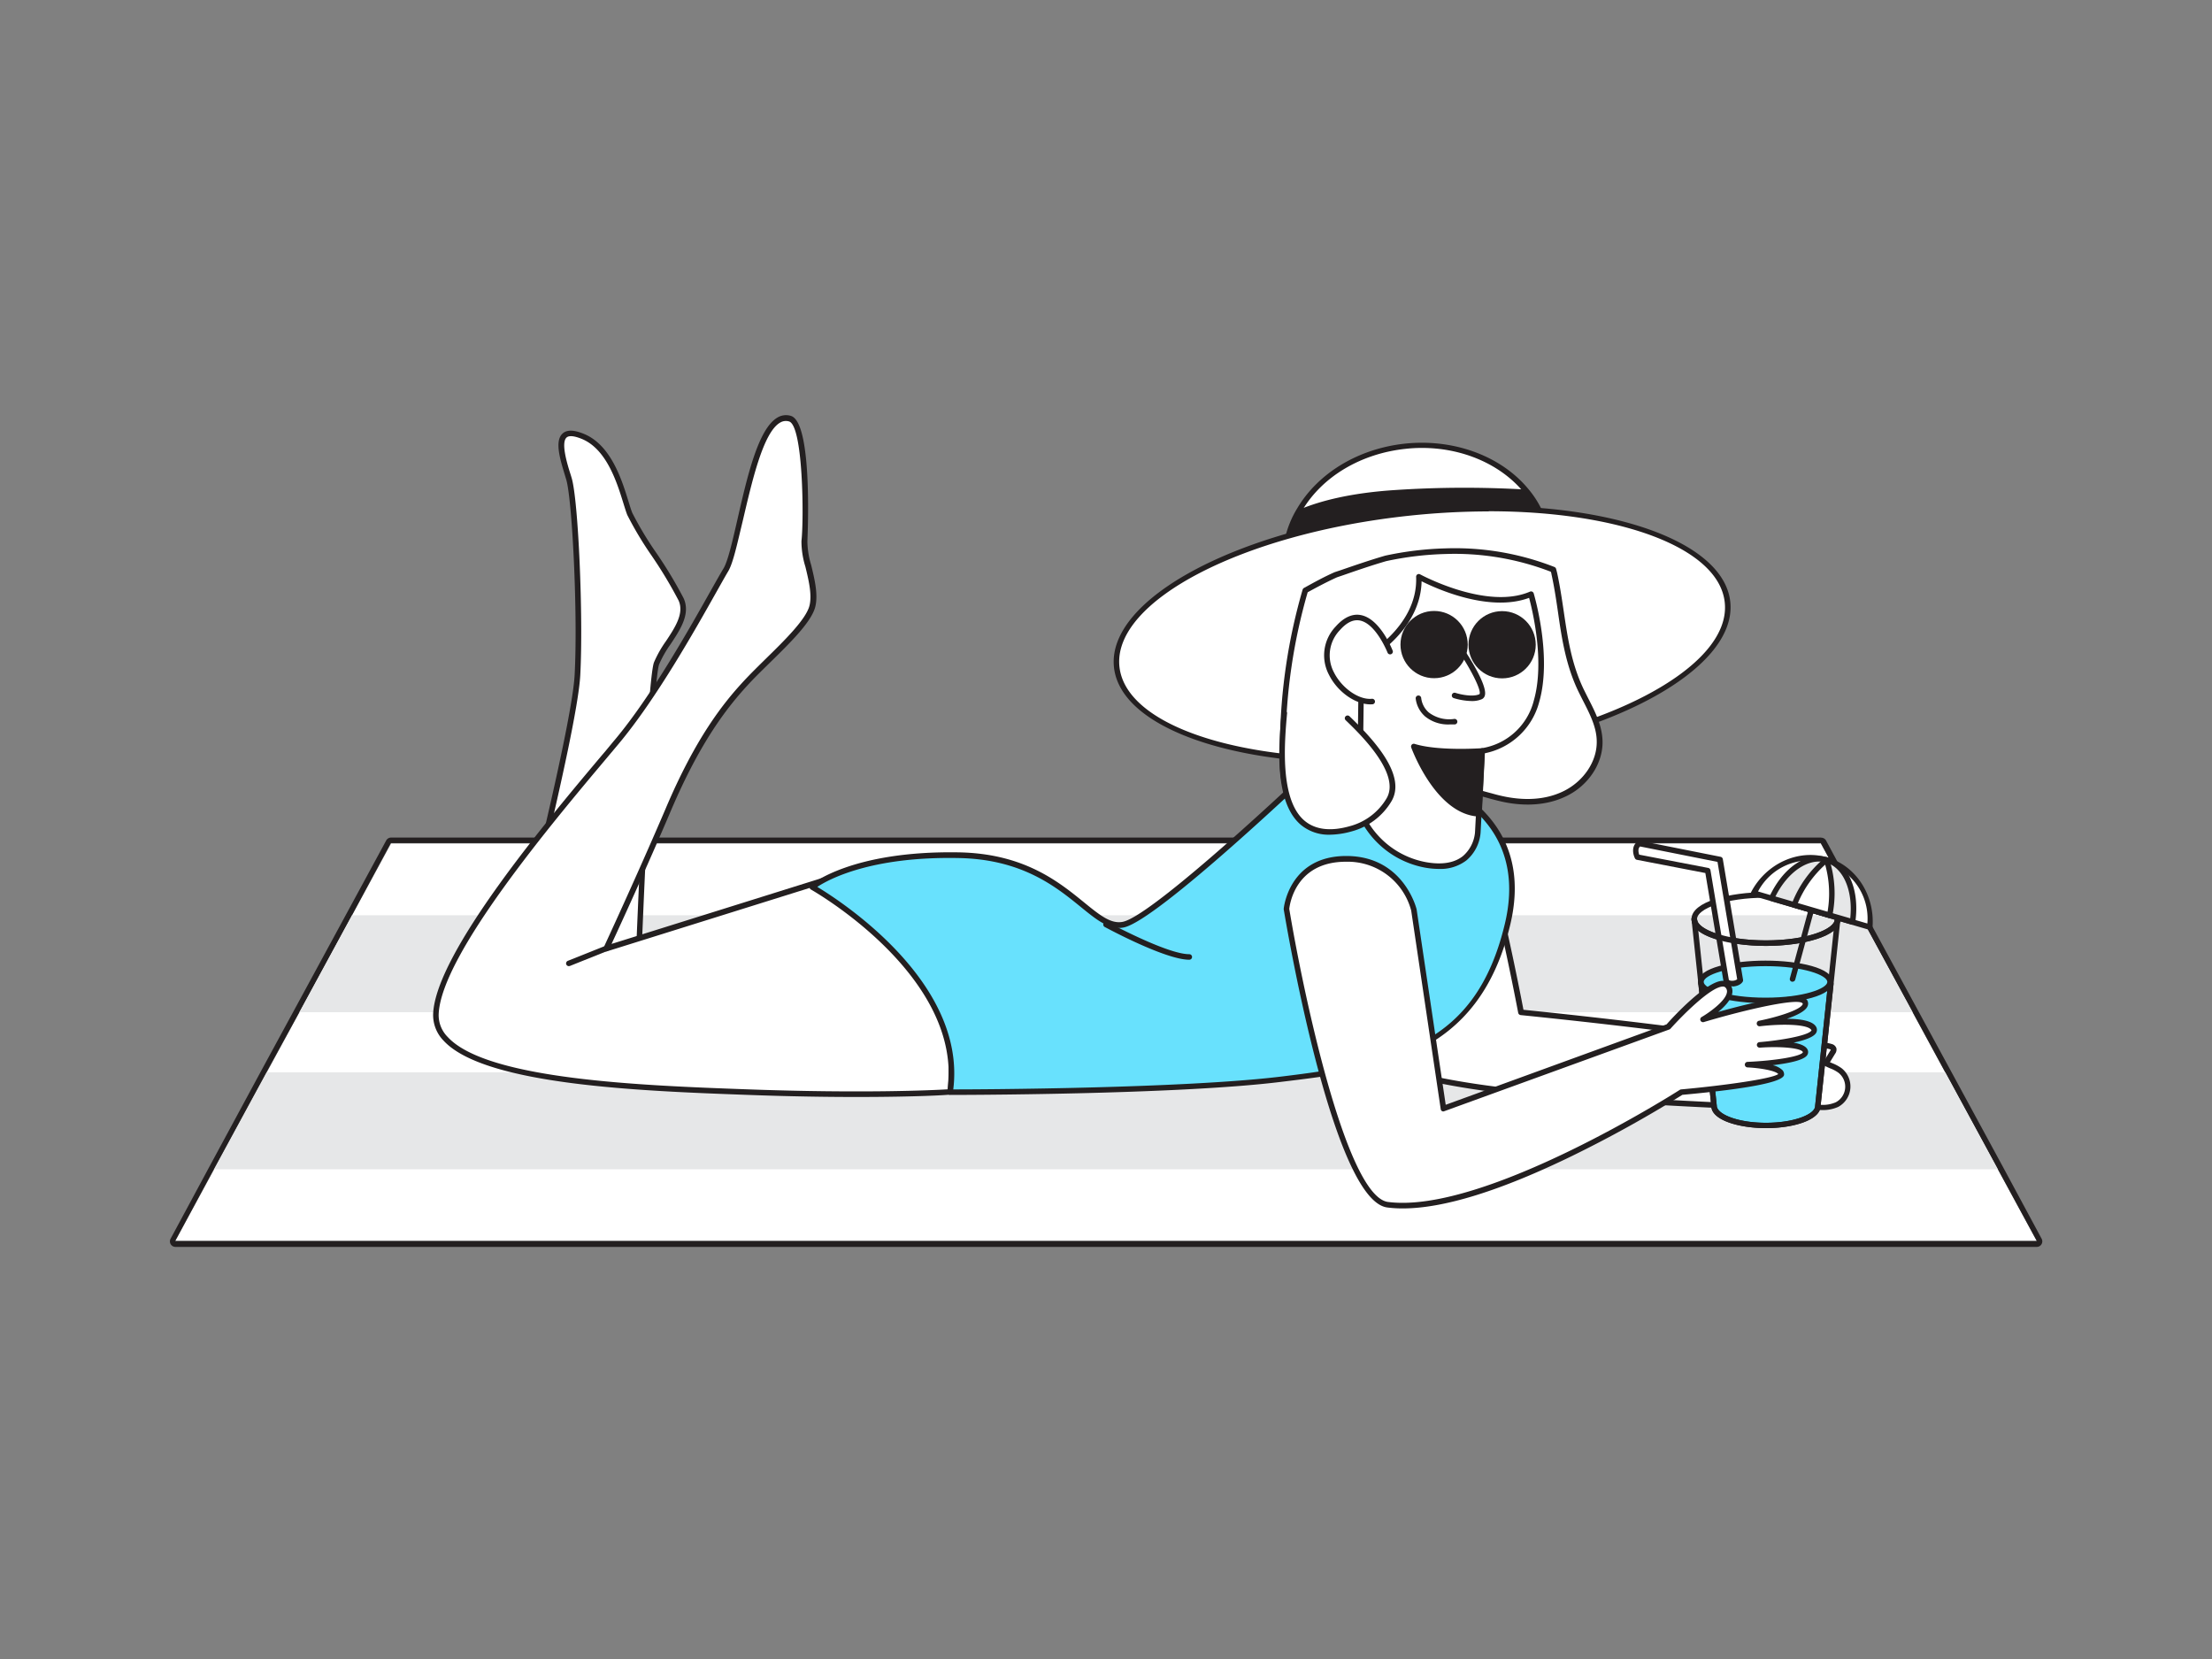 <svg xmlns="http://www.w3.org/2000/svg" viewBox="0 0 400 300"><rect x="0" y="0" width="400" height="300" fill="#808080" stroke="none"/><g id="_542_relaxing_flatline" data-name="#542_relaxing_flatline"><polygon points="368.32 224.42 31.68 224.42 38.73 211.45 48.25 193.91 54.15 183.04 63.67 165.5 70.72 152.53 329.29 152.53 336.33 165.5 345.85 183.04 351.75 193.91 361.27 211.45 368.32 224.42" fill="#fff"/><path d="M329.28,152.53l7.05,13L345.85,183l5.9,10.87,9.52,17.54,7.05,13H31.68l7-13,9.52-17.54L54.15,183l9.52-17.54,7-13H329.28m0-1H70.72a1,1,0,0,0-.88.52l-7.05,13-9.52,17.54-5.9,10.86L37.85,211l-7,13a1,1,0,0,0,.87,1.48H368.32a1,1,0,0,0,.87-1.48l-7-13-9.52-17.54-5.9-10.86L337.21,165l-7-13a1,1,0,0,0-.88-.52Z" fill="#231f20"/><polygon points="361.27 211.45 38.73 211.45 48.25 193.91 351.75 193.91 361.27 211.45" fill="#e6e7e8"/><polygon points="345.85 183.04 54.15 183.04 63.67 165.5 336.33 165.5 345.85 183.04" fill="#e6e7e8"/><path d="M259.78,142.4a14.23,14.23,0,0,1,7.45,8.11c3.39,8.82,7.84,32.49,7.84,32.49q15,1.53,29.94,3.44c4.68.6,9.37,1.24,14,2a29.89,29.89,0,0,0,5.7.75c2-.06,4.53-.75,6.39,0a.71.71,0,0,1,.47.42.82.82,0,0,1-.17.61l-1.22,2a16.36,16.36,0,0,1,2.51,1.26,3.7,3.7,0,0,1-.53,6.22c-1.26.65-2.66.44-4,.55-1.62.12-3.23.23-4.87.2-3.29-.05-6.58-.36-9.87-.51-5.52-.25-11-.53-16.56-.87-12.18-.74-24.63-1.34-36.63-3.75-2.08-.42-6.17-.83-7.54-2.78C248.87,187.05,259.78,142.4,259.78,142.4Z" fill="#fff"/><path d="M323.82,201h-.52c-2.05,0-4.12-.16-6.13-.29-1.25-.08-2.5-.16-3.75-.22-6.15-.28-11.57-.56-16.57-.87l-2.85-.17c-11.19-.67-22.75-1.36-33.84-3.59l-1.06-.19c-2.33-.41-5.52-1-6.8-2.8-3.93-5.62,6.55-48.73,7-50.56a.45.45,0,0,1,.25-.32.49.49,0,0,1,.41,0,14.65,14.65,0,0,1,7.74,8.4c3.13,8.16,7.21,29.17,7.79,32.21,10.25,1.05,20.2,2.19,29.58,3.4,4.46.58,9.25,1.22,14.05,2l1.44.27a18.65,18.65,0,0,0,4.16.48c.55,0,1.15-.08,1.79-.15a10,10,0,0,1,4.8.21,1.17,1.17,0,0,1,.77.75,1.27,1.27,0,0,1-.24,1l-.93,1.52.4.17a7.78,7.78,0,0,1,1.7.91,4.2,4.2,0,0,1-.6,7,6.79,6.79,0,0,1-3.13.57c-.36,0-.71,0-1.06,0C326.9,200.87,325.38,201,323.82,201Zm-63.69-57.87c-3.1,12.78-10,44.87-7,49.16,1,1.49,4.12,2,6.15,2.38l1.08.2c11,2.21,22.56,2.9,33.71,3.57l2.85.17c5,.31,10.41.59,16.55.87,1.26.06,2.52.14,3.78.22,2,.13,4.05.26,6.08.29,1.69,0,3.38-.09,4.82-.2.37,0,.75,0,1.12,0a5.88,5.88,0,0,0,2.69-.46,3.19,3.19,0,0,0,.45-5.37,6.56,6.56,0,0,0-1.49-.78c-.32-.14-.64-.28-.94-.44a.46.46,0,0,1-.25-.31.48.48,0,0,1,0-.39l1.22-2a1,1,0,0,0,.12-.23l-.18-.08a9.35,9.35,0,0,0-4.31-.14c-.66.07-1.28.14-1.87.16a20.34,20.34,0,0,1-4.38-.5l-1.42-.26c-4.78-.79-9.56-1.43-14-2-9.5-1.22-19.56-2.38-29.93-3.43a.51.51,0,0,1-.44-.41c-.05-.23-4.48-23.73-7.82-32.4A14.1,14.1,0,0,0,260.13,143.11Z" fill="#231f20"/><path d="M331.07,177.83,328.73,200c0,1.95-4.2,3.54-9.39,3.54S310,201.91,310,200l-2.36-22.23a1,1,0,0,1,0-.17" fill="#68e1fd"/><path d="M319.34,204c-4.79,0-9.88-1.41-9.88-4l-2.36-22.18a1.5,1.5,0,0,1,0-.22.5.5,0,0,1,.5-.5.5.5,0,0,1,.5.5l0,.1,2.35,22.25c0,1.49,3.65,3.09,8.89,3.09s8.89-1.6,8.89-3l2.34-22.18a.5.5,0,0,1,.55-.45.5.5,0,0,1,.45.55L329.22,200C329.23,202.27,325,204,319.34,204Z" fill="#231f20"/><path d="M319.34,204c-4.79,0-9.88-1.42-9.88-4l-3.58-33.73a.5.5,0,0,1,1-.11l3.57,33.78c0,1.49,3.65,3.09,8.89,3.09s8.88-1.6,8.88-3l3.58-33.84a.49.49,0,0,1,.55-.44.5.5,0,0,1,.45.55L329.22,200C329.22,202.58,324.13,204,319.34,204Z" fill="#231f20"/><path d="M319.34,171.05c-6.52,0-13.46-1.71-13.46-4.86s6.94-4.86,13.46-4.86,13.46,1.7,13.46,4.86S325.86,171.05,319.34,171.05Zm0-8.72c-7.34,0-12.46,2-12.46,3.86s5.12,3.86,12.46,3.86,12.46-2,12.46-3.86S326.68,162.33,319.34,162.33Z" fill="#231f20"/><ellipse cx="319.26" cy="177.56" rx="11.68" ry="3.35" fill="#68e1fd"/><path d="M319.26,181.41c-6.05,0-12.18-1.32-12.18-3.85s6.13-3.85,12.18-3.85,12.18,1.32,12.18,3.85S325.32,181.41,319.26,181.41Zm0-6.7c-6.92,0-11.18,1.66-11.18,2.85s4.26,2.85,11.18,2.85,11.18-1.66,11.18-2.85S326.19,174.71,319.26,174.71Z" fill="#231f20"/><path d="M324.15,177l4.38-16.14" fill="#fff"/><path d="M324.15,177.52l-.13,0a.49.49,0,0,1-.35-.62l4.38-16.13a.51.51,0,0,1,.62-.35.5.5,0,0,1,.35.61l-4.39,16.14A.5.5,0,0,1,324.15,177.52Z" fill="#231f20"/><path d="M317.16,161.5a11.44,11.44,0,0,1,13.15-6c5.13,1.5,8.28,6.64,7.84,12.14Z" fill="#fff"/><path d="M338.15,168.14l-.14,0L317,162a.49.49,0,0,1-.32-.29.5.5,0,0,1,0-.43c2.73-5.14,8.5-7.77,13.73-6.24s8.66,6.85,8.2,12.66a.53.53,0,0,1-.22.37A.47.47,0,0,1,338.15,168.14ZM317.9,161.2,337.68,167a10.51,10.51,0,0,0-19.78-5.78Z" fill="#231f20"/><path d="M320.34,162.43c2.27-5,6.39-8,10-6.93s5.42,5.8,4.65,11.21Z" fill="#e6e7e8"/><path d="M335,167.21l-.14,0-14.62-4.28a.49.49,0,0,1-.31-.27.51.51,0,0,1,0-.42c2.44-5.34,6.78-8.3,10.56-7.2s5.84,5.94,5,11.76a.51.51,0,0,1-.22.35A.57.57,0,0,1,335,167.21Zm-13.91-5.09,13.49,3.94c.54-5-1.25-9.17-4.37-10.08S323.28,157.63,321.05,162.12Z" fill="#231f20"/><path d="M324.45,163.63a19.61,19.61,0,0,1,5.86-8.13,19.58,19.58,0,0,1,.55,10Z" fill="#fff"/><path d="M330.86,166l-.15,0-6.4-1.88a.55.55,0,0,1-.31-.25.51.51,0,0,1,0-.4,20,20,0,0,1,6-8.36.52.52,0,0,1,.44-.08.51.51,0,0,1,.33.31,20,20,0,0,1,.56,10.29.5.5,0,0,1-.23.32A.59.59,0,0,1,330.86,166Zm-5.75-2.7,5.37,1.57a19.38,19.38,0,0,0-.43-8.51A19.51,19.51,0,0,0,325.11,163.31Z" fill="#231f20"/><path d="M296.46,152.53l2.91.59,2.66.53,2.48.49,2.68.53,3.83.77.06.37.43,2.54.56,3.37.41,2.45.43,2.57.41,2.44h0l.45,2.66.41,2.45.48,2.91s-.23.58-1.34.65-1.19-.65-1.19-.65l-.24-1.45h0l-.42-2.51h0l-.45-2.66-.42-2.5-.41-2.43-.42-2.52-.49-2.9-.46-2.74v0l-3.3-.64-2.39-.46-2.79-.54-2.33-.45-1.93-.37S295.22,153.28,296.46,152.53Z" fill="#fff"/><path d="M313.18,178.35a1.39,1.39,0,0,1-1.55-1.09l-3.25-19.39L296,155.48a.5.5,0,0,1-.35-.27c-.37-.73-.71-2.32.58-3.1a.48.48,0,0,1,.35-.07l14.57,2.9a.51.51,0,0,1,.39.41l3.65,21.77a.61.61,0,0,1,0,.27c0,.09-.39.87-1.78,1Zm-16.76-23.8,12.49,2.4a.52.52,0,0,1,.4.43l3.31,19.74c0,.12.22.25.67.23a1.42,1.42,0,0,0,.85-.27l-3.56-21.22-14-2.79C296.12,153.48,296.3,154.19,296.42,154.55Z" fill="#231f20"/><path d="M319.34,171.05c-6.53,0-13.46-1.71-13.46-4.86a.5.5,0,0,1,1,0c0,1.82,5.12,3.86,12.46,3.86s12.46-2,12.46-3.86a.5.5,0,0,1,1,0C332.8,169.34,325.87,171.05,319.34,171.05Z" fill="#231f20"/><path d="M115.42,174.21s1.93-50.59,3.28-54.26,6.18-7.72,4.44-11.59S115,95.81,113.87,92.92s-2.7-11.64-8.49-14-3.67,3.79-2.51,7.65,2.12,24.72,1.54,35.53-13.32,59.87-13.32,59.87" fill="#fff"/><path d="M91.09,182.44l-.13,0a.51.51,0,0,1-.36-.61c.13-.49,12.74-49.12,13.31-59.76.6-11.09-.44-31.78-1.52-35.36l-.17-.56c-.91-3-2-6.42-.47-7.77.77-.69,2-.67,3.82.07,4.93,2,6.9,8.39,8.07,12.19.26.85.49,1.59.7,2.11a61.57,61.57,0,0,0,4.28,7.14,78.88,78.88,0,0,1,5,8.29c1.27,2.82-.56,5.6-2.34,8.29a19.45,19.45,0,0,0-2.09,3.67c-1,2.85-2.58,36.64-3.25,54.11a.51.51,0,0,1-.52.48.5.5,0,0,1-.48-.52c.08-2.07,2-50.71,3.31-54.41a20.58,20.58,0,0,1,2.19-3.88c1.63-2.46,3.31-5,2.27-7.33a79.06,79.06,0,0,0-4.91-8.16,62.76,62.76,0,0,1-4.37-7.31c-.22-.56-.45-1.31-.72-2.18-1.13-3.64-3-9.72-7.5-11.57-1.37-.56-2.32-.65-2.76-.25-1,.92,0,4.42.75,6.74l.17.56c1.21,4,2.13,25.07,1.56,35.7s-12.82,58-13.34,60A.5.5,0,0,1,91.09,182.44Z" fill="#231f20"/><path d="M148.59,159.31l-39,12.2s6-12.8,11.2-25.1,10-18.61,14.06-23,11.14-10.26,12-13.87-1.74-9.11-1.45-11.72.64-21.24-2.61-22.16c-6.66-1.88-9,23-11.59,27.37S120,124,111.56,134.11s-32.15,37.3-32.73,49.18,32.47,13.32,56.06,14.19,36.92,0,36.92,0,2.89-26.36-13-33.89" fill="#fff"/><path d="M154.88,198.37c-5.48,0-12.19-.1-20-.39-18.83-.69-47.27-1.74-54.67-9.8a6.6,6.6,0,0,1-1.88-4.92c.54-11.07,20.77-35.11,30.5-46.67.87-1,1.66-2,2.34-2.8,6.72-8,13.7-20.47,17.45-27.14.94-1.66,1.69-3,2.21-3.85.8-1.34,1.6-4.84,2.53-8.9,1.75-7.65,3.73-16.32,7.19-18.37A3,3,0,0,1,143,75.2c4.08,1.15,3,22.48,3,22.7a15.51,15.51,0,0,0,.69,4.3c.6,2.47,1.28,5.27.75,7.48-.66,2.75-4.53,6.54-8.28,10.21-1.4,1.38-2.73,2.67-3.84,3.88-3.69,4-8.61,10.17-14,22.83-4.32,10.18-9.21,20.81-10.73,24.09l37.88-11.86a.5.5,0,0,1,.3,1l-39,12.2a.5.5,0,0,1-.61-.69c.06-.13,6-12.94,11.2-25.09,5.42-12.81,10.42-19.09,14.16-23.12,1.13-1.22,2.46-2.53,3.87-3.92,3.48-3.4,7.41-7.26,8-9.73.47-2-.18-4.65-.75-7a15.49,15.49,0,0,1-.71-4.65c.46-4.11.29-20.9-2.25-21.62a2,2,0,0,0-1.64.23C138,78.23,136,87,134.33,94.12c-1,4.14-1.76,7.72-2.65,9.19-.51.85-1.25,2.18-2.18,3.83-3.77,6.7-10.78,19.17-17.56,27.29l-2.35,2.8c-9.65,11.48-29.74,35.35-30.26,46.08a5.58,5.58,0,0,0,1.62,4.2c7.11,7.75,35.31,8.79,54,9.47,21,.77,34,.16,36.44,0,.27-3.39,1.55-26.19-12.79-33a.49.49,0,0,1-.24-.66.5.5,0,0,1,.67-.24c16.06,7.6,13.34,34.13,13.31,34.4a.48.48,0,0,1-.46.44C171.75,198,165.75,198.37,154.88,198.37Z" fill="#231f20"/><path d="M239.59,136.87s-30.42,29.15-36.5,30.31-10.72-12.28-29.84-12.57-26.35,5.8-26.35,5.8,28.09,15.64,24.91,37.07c0,0,40.59,0,59.83-2.31s35.46-5,41-28S254.07,137.08,239.59,136.87Z" fill="#68e1fd"/><path d="M171.81,198a.49.49,0,0,1-.38-.17.49.49,0,0,1-.12-.4c3.1-20.84-24.38-36.41-24.66-36.57a.48.48,0,0,1-.25-.39.51.51,0,0,1,.17-.43c.31-.25,7.6-6.21,26.69-5.91,11.89.18,18.19,5.32,22.8,9.07,2.79,2.27,4.81,3.91,6.94,3.5,4.69-.89,25.76-20.13,36.24-30.17a.54.54,0,0,1,.35-.14c9.73.14,23.47,3.39,30.2,12,4,5.11,5.08,11.46,3.3,18.87-5.76,24.08-23.87,26.26-41.39,28.37C212.65,198,172.21,198,171.81,198Zm-24-37.61c4.25,2.56,27,17.25,24.57,36.61,5,0,41.45-.17,59.2-2.31,21.11-2.54,35.33-5.84,40.54-27.61,1.7-7.1.65-13.17-3.12-18-6.47-8.32-19.73-11.47-29.22-11.66-2.57,2.47-30.6,29.15-36.6,30.3-2.58.49-4.86-1.37-7.75-3.72-4.49-3.65-10.65-8.66-22.18-8.84C157.52,154.86,149.88,159,147.81,160.37Z" fill="#231f20"/><path d="M280,98a16.57,16.57,0,0,1-.08,4.17c-1.32,9.2-10.13,16.94-21.55,18.15-9.85,1-18.84-3.07-23.18-9.83a17.15,17.15,0,0,1-2.65-7.46A17.45,17.45,0,0,1,235,92.14c3.59-6,10.64-10.55,19.14-11.45,8.83-.94,17,2.28,21.67,7.83A17.34,17.34,0,0,1,280,98Z" fill="#fff"/><path d="M255.31,121c-8.61,0-16.47-3.83-20.57-10.22a17.46,17.46,0,0,1-2.73-7.68,18,18,0,0,1,2.57-11.18c3.82-6.44,11.12-10.81,19.51-11.7,8.68-.91,17.15,2.15,22.11,8a17.91,17.91,0,0,1,4.27,9.74h0a17.56,17.56,0,0,1-.08,4.29c-1.38,9.56-10.62,17.38-22,18.58A29.35,29.35,0,0,1,255.31,121ZM257.14,81a26.33,26.33,0,0,0-2.94.16c-8.08.85-15.1,5-18.76,11.21A16.91,16.91,0,0,0,233,103a16.48,16.48,0,0,0,2.57,7.24c4.39,6.83,13.3,10.6,22.71,9.61,10.92-1.16,19.8-8.62,21.11-17.73a16,16,0,0,0,.07-4,16.86,16.86,0,0,0-4-9.2C271.25,83.9,264.42,81,257.14,81Z" fill="#231f20"/><path d="M280,98a16.57,16.57,0,0,1-.08,4.17l-44.73,8.32a17.15,17.15,0,0,1-2.65-7.46A17.45,17.45,0,0,1,235,92.14c3.69-1.55,9.21-3,17.2-3.52a189.66,189.66,0,0,1,23.61-.1A17.34,17.34,0,0,1,280,98Z" fill="#231f20"/><ellipse cx="257.17" cy="114.72" rx="55.54" ry="22.12" transform="translate(-10.65 27.73) rotate(-6.05)" fill="#fff"/><path d="M245.33,138c-24.17,0-42.79-6.92-43.89-17.35-1.32-12.4,22.61-25.14,53.34-28.4s56.8,4.19,58.11,16.59-22.61,25.14-53.34,28.4A134.51,134.51,0,0,1,245.33,138Zm23.88-45.52a136.59,136.59,0,0,0-14.32.77c-30.18,3.2-53.71,15.44-52.46,27.3s26.83,18.89,57,15.7,53.72-15.45,52.46-27.3C310.85,99,292.77,92.45,269.21,92.45Z" fill="#231f20"/><path d="M281,103.71c0-.24-.13-.48-.19-.72a49.37,49.37,0,0,0-19.4-3.33,58.16,58.16,0,0,0-10.85,1.3c-3.05.88-6,1.93-9,3-1.88.87-3.72,1.85-5.54,2.85A102.72,102.72,0,0,0,232,134.31c-.11,4.05-.41,9.42,3.24,12.21,1,.79-.16-1,1.14-.92,4.45.3,9.17.82,13.62.31,4.15-.47,7.89-2.36,12-3,2.73-.41,5.15.32,7.66,1l1.55.41a17.67,17.67,0,0,0,11.75-.8c3.61-1.74,6.41-5.44,6.35-9.44-.05-3.33-1.93-6.31-3.38-9.3C282.58,118,282.61,110.9,281,103.71Z" fill="#fff"/><path d="M235.59,147.22a1.17,1.17,0,0,1-.68-.31c-3.71-2.83-3.57-8-3.45-12.12v-.49a102.87,102.87,0,0,1,4.1-27.69.53.53,0,0,1,.24-.29c1.73-.95,3.6-2,5.57-2.86l1-.33c2.64-.91,5.37-1.85,8.12-2.65a58.69,58.69,0,0,1,11-1.32,49.28,49.28,0,0,1,19.6,3.37.51.51,0,0,1,.3.34l.07.26.12.47h0c.51,2.35.86,4.71,1.2,7,.72,4.86,1.41,9.46,3.58,14,.27.54.54,1.09.82,1.64,1.26,2.47,2.57,5,2.61,7.87.06,4-2.61,8-6.63,9.9-4.3,2.07-9,1.59-12.09.83-.52-.12-1-.26-1.56-.4l-.37-.11c-2.36-.64-4.59-1.26-7.08-.88a38.76,38.76,0,0,0-5.54,1.41,35.42,35.42,0,0,1-6.44,1.56,62.4,62.4,0,0,1-11.59-.16l-2.11-.15a.34.34,0,0,0-.16,0,1.14,1.14,0,0,1,0,.26.77.77,0,0,1-.33.78A.54.54,0,0,1,235.59,147.22Zm.88-40.12a101.75,101.75,0,0,0-4,27.23v.49c-.11,3.79-.24,8.47,2.76,11.05a1,1,0,0,1,.27-.5,1.11,1.11,0,0,1,.89-.27l2.13.15a61.26,61.26,0,0,0,11.4.16,34.64,34.64,0,0,0,6.26-1.51,37.8,37.8,0,0,1,5.68-1.45c2.7-.41,5,.23,7.49.91l.38.1c.5.14,1,.28,1.53.4,3,.72,7.39,1.18,11.41-.76,3.68-1.78,6.12-5.39,6.07-9,0-2.6-1.29-5.06-2.5-7.43-.28-.55-.56-1.11-.83-1.66-2.24-4.66-3-9.55-3.67-14.28-.33-2.26-.68-4.61-1.19-6.92,0-.14-.07-.28-.11-.42v0a48.36,48.36,0,0,0-19-3.21,57.71,57.71,0,0,0-10.77,1.29c-2.69.78-5.41,1.72-8,2.62l-.91.31C239.93,105.23,238.13,106.19,236.47,107.1Z" fill="#231f20"/><path d="M276.84,107.44s3.35,11.14,1,19.35a12.19,12.19,0,0,1-9.85,9l-.77,14.71s-.32,7.53-9.48,5.89a15.86,15.86,0,0,1-11.91-9.77l.36-27.11s10.76-5.47,10.36-15.23C256.56,104.29,268.67,111,276.84,107.44Z" fill="#fff"/><path d="M260.21,157.13a14.6,14.6,0,0,1-2.55-.24,16.51,16.51,0,0,1-12.3-10.1.44.44,0,0,1,0-.16l.36-27.11a.49.49,0,0,1,.27-.44c.11,0,10.47-5.45,10.09-14.76a.5.5,0,0,1,.23-.45.49.49,0,0,1,.51,0c.12.06,12,6.49,19.84,3.12a.49.49,0,0,1,.41,0,.53.53,0,0,1,.27.3c.13.47,3.36,11.38,1,19.64a12.77,12.77,0,0,1-9.86,9.29l-.74,14.31a7.35,7.35,0,0,1-2.57,5.06A7.72,7.72,0,0,1,260.21,157.13Zm-13.87-10.58a15.47,15.47,0,0,0,11.5,9.35c2.89.52,5.14.15,6.7-1.09a6.41,6.41,0,0,0,2.19-4.32l.77-14.72a.5.5,0,0,1,.44-.47,11.59,11.59,0,0,0,9.43-8.65c2-7-.25-16.25-.86-18.54-7.17,2.67-16.7-1.62-19.44-3-.19,8.69-8.7,13.79-10.38,14.71Z" fill="#231f20"/><path d="M251.39,117.88s-4-10.44-9.47-4.27,1.65,13.62,6.22,13.25" fill="#fff"/><path d="M247.8,127.37c-2.72,0-5.93-2.26-7.46-5.31a7.52,7.52,0,0,1,1.21-8.78c1.45-1.64,3-2.34,4.5-2.06,3.52.63,5.72,6.25,5.81,6.49a.5.5,0,0,1-.93.35s-2.09-5.33-5.06-5.86c-1.17-.21-2.37.38-3.57,1.74a6.57,6.57,0,0,0-1.07,7.67c1.41,2.81,4.5,5,6.87,4.75a.51.51,0,0,1,.54.46.5.5,0,0,1-.46.54Z" fill="#231f20"/><path d="M266.11,126.77a11.94,11.94,0,0,1-3.23-.53.49.49,0,0,1-.32-.63.5.5,0,0,1,.63-.32c.79.26,3.12.8,4.34.24.43-.52-1.38-4.24-3.79-7.81a.5.5,0,0,1,.82-.56c.76,1.11,4.47,6.74,3.95,8.6a1,1,0,0,1-.56.68A4.43,4.43,0,0,1,266.11,126.77Z" fill="#231f20"/><path d="M268,135.8s-7.91.58-12.37-.81c0,0,4.33,11.85,11.8,12.17Z" fill="#231f20"/><path d="M267.44,147.66h0c-7.72-.33-12.06-12-12.25-12.5a.51.51,0,0,1,.11-.51.49.49,0,0,1,.51-.13c4.31,1.34,12.1.78,12.18.78a.52.52,0,0,1,.39.14.54.54,0,0,1,.15.38l-.57,11.37A.49.49,0,0,1,267.44,147.66Zm-11-11.92c1.15,2.66,4.89,10.22,10.48,10.88l.51-10.29A45.27,45.27,0,0,1,256.48,135.74Z" fill="#231f20"/><ellipse cx="260.57" cy="115.63" rx="1.15" ry="2.03" transform="translate(-0.3 0.68) rotate(-0.15)" fill="#231f20"/><ellipse cx="273.11" cy="115.6" rx="1.15" ry="2.03" transform="translate(-0.3 0.71) rotate(-0.15)" fill="#231f20"/><path d="M232.24,129c-.76,8.63-1.85,24.53,12,20.93a11.6,11.6,0,0,0,6.94-5.2c2.79-4.65-4.19-11.63-7.47-14.79" fill="#fff"/><path d="M240.53,150.94a7.89,7.89,0,0,1-5.28-1.77c-4.93-4.17-4-14.61-3.5-20.22a.5.5,0,0,1,.54-.46.5.5,0,0,1,.45.55c-.45,5-1.38,15.53,3.15,19.36,1.9,1.61,4.66,2,8.19,1a11,11,0,0,0,6.64-5c2.69-4.49-4.9-11.77-7.39-14.17a.49.49,0,0,1,0-.7.5.5,0,0,1,.71,0c4.58,4.39,10.34,10.77,7.56,15.4a12,12,0,0,1-7.24,5.43A15.18,15.18,0,0,1,240.53,150.94Z" fill="#231f20"/><circle cx="259.33" cy="116.56" r="6.08" fill="#231f20"/><circle cx="271.63" cy="116.59" r="6.08" fill="#231f20"/><path d="M262.17,131a6.59,6.59,0,0,1-4.46-1.44A5.11,5.11,0,0,1,256,126.3a.5.5,0,0,1,1-.06h0a4.1,4.1,0,0,0,1.35,2.58A6.12,6.12,0,0,0,263,130a.5.5,0,0,1,.07,1C262.76,131,262.46,131,262.17,131Z" fill="#231f20"/><path d="M232.63,164.36s8.62,52.24,18.29,53.49c17.85,2.32,53.16-20.37,53.16-20.37s18-1.64,18.06-3.18-6.08-1.84-6.08-1.84,10.81-.48,10.42-2.32-8.3-1.25-8.3-1.25S328.9,188,328,186s-9.85-1-9.85-1,9.27-1.84,8.21-3.87S308,184.3,308,184.3s6.47-3.76,4.44-6.08-10.72,7.43-10.72,7.43L261,200.46l-5.34-35.9s-2.2-9.27-12.24-9.27S232.63,164.36,232.63,164.36Z" fill="#fff"/><path d="M253.68,218.52a21.06,21.06,0,0,1-2.82-.17c-9.93-1.29-18.36-51.76-18.72-53.9a.29.29,0,0,1,0-.13c0-.09.93-9.53,11.31-9.53s12.7,9.56,12.72,9.65l5.26,35.34,39.95-14.55c1-1.16,7.19-7.87,10.16-7.87h0a1.61,1.61,0,0,1,1.22.53,2,2,0,0,1,.49,1.7c-.2,1.2-1.37,2.43-2.54,3.4,6-1.69,15.16-3.88,16.12-2.06a1.19,1.19,0,0,1,0,1.1c-.42.86-2,1.61-3.68,2.2,2.42,0,4.8.37,5.32,1.57a1.09,1.09,0,0,1-.07,1c-.47.77-2.16,1.34-4.06,1.74,1.37.24,2.44.7,2.61,1.51a1,1,0,0,1-.2.82c-.71.91-3.57,1.44-6.19,1.75a3.77,3.77,0,0,1,1.75.88,1.14,1.14,0,0,1,.31.84c-.08,1.3-6.27,2.53-18.39,3.64a223.05,223.05,0,0,1-19.84,11C271.39,215.32,261.07,218.52,253.68,218.52Zm-20.54-54.17c2.39,14.47,10.23,52,17.85,53,17.45,2.26,52.47-20.07,52.82-20.3A.63.63,0,0,1,304,197c7.91-.72,16.49-1.94,17.57-2.78a.05.05,0,0,0,0,0c-.6-.68-3.61-1.11-5.55-1.2a.5.5,0,0,1,0-1c5.05-.22,9.71-1,10-1.74-.16-.72-3.8-1.12-7.78-.83a.5.5,0,1,1-.08-1c3.56-.29,8.83-1.14,9.42-2.12-.44-1.12-5.18-1.24-9.32-.75a.5.5,0,0,1-.16-1c3-.59,7.36-1.89,7.86-2.94a.16.16,0,0,0,0-.2c-.77-1-9.86,1-17.85,3.38a.5.5,0,0,1-.4-.91c1.19-.69,4.31-2.83,4.57-4.44a1,1,0,0,0-.25-.88.59.59,0,0,0-.47-.19h0c-2.21,0-7.6,5.51-9.49,7.63a.39.39,0,0,1-.2.13L261.2,200.93a.47.47,0,0,1-.43,0,.49.49,0,0,1-.24-.35l-5.34-35.91a11.86,11.86,0,0,0-11.74-8.84C234.29,155.79,233.23,163.52,233.14,164.35Z" fill="#231f20"/><path d="M102.87,174.71a.51.51,0,0,1-.47-.31.51.51,0,0,1,.28-.65l6.76-2.7a.5.5,0,1,1,.37.92l-6.76,2.71Z" fill="#231f20"/><path d="M215.06,173.55c-4.32,0-14.85-5.69-15.3-5.93a.51.51,0,0,1-.2-.68.49.49,0,0,1,.68-.2c.11,0,10.75,5.81,14.82,5.81a.5.5,0,0,1,.5.5A.5.5,0,0,1,215.06,173.55Z" fill="#231f20"/></g></svg>